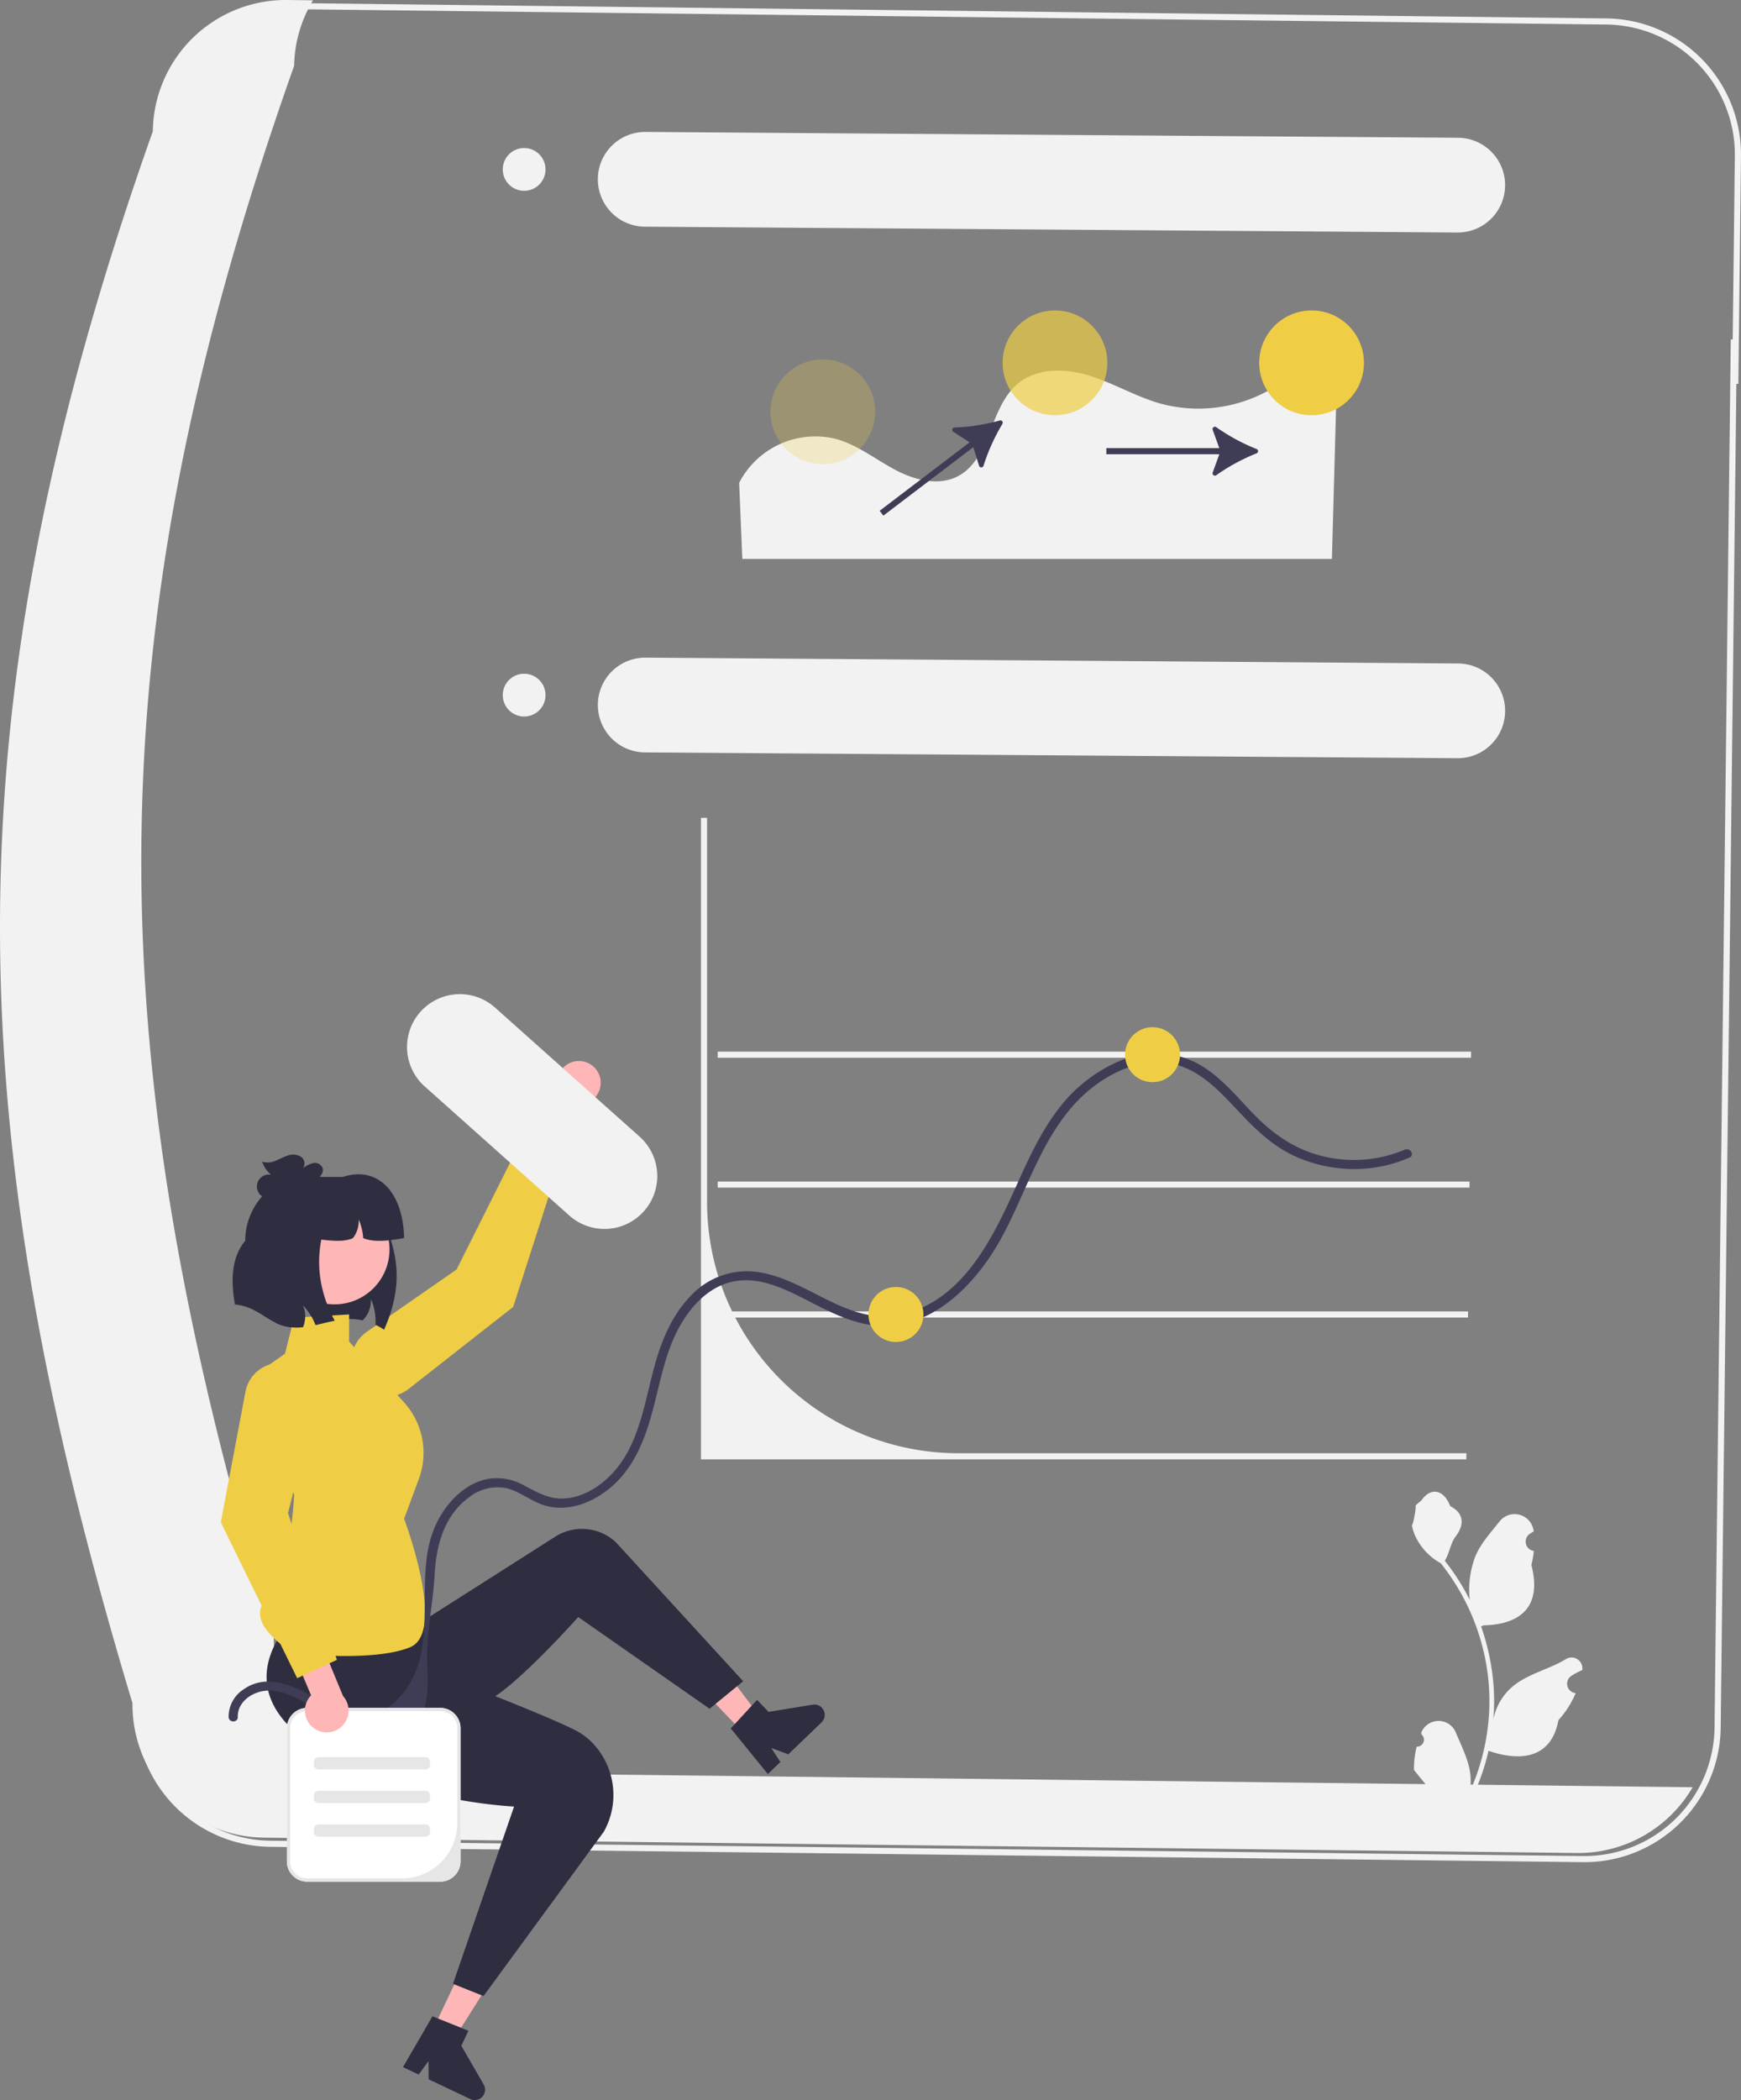 <svg
  id="Group_7"
  data-name="Group 7"
  xmlns="http://www.w3.org/2000/svg"
  width="378.441"
  height="456.258"
  viewBox="0 0 378.441 456.258"
>
  <rect x="0" y="0" width="378.441" height="456.258" fill="#808080" stroke="none"/>
  <path
    id="Path_1"
    data-name="Path 1"
    d="M344.814,404.91l-.324,0L58.982,401.574A29.613,29.613,0,0,1,29.8,371.808C9.642,304.945.761,252.292,1,201.1c.254-53.43,10.81-107.78,33.22-171.032A29.605,29.605,0,0,1,63.778,1l.312,0L349.6,4.338a29.6,29.6,0,0,1,29.176,29.868h0L378.2,83.729l-.429,0-3.409,292A29.6,29.6,0,0,1,344.814,404.91ZM63.778,2.324A28.273,28.273,0,0,0,35.55,30.2v.11l-.037.1c-42.795,120.739-43.95,210-4.413,341.111l.029.1v.1A28.282,28.282,0,0,0,59,400.246L344.5,403.58l.31,0a28.272,28.272,0,0,0,28.216-27.867l3.147-269.49.014-1.327.365-30.814.424,0,.466-39.889A28.27,28.27,0,0,0,349.582,5.666L64.075,2.326Z"
    transform="translate(-0.336 -0.335)"
    fill="#f2f2f2"
  />
  <path
    id="Path_2"
    data-name="Path 2"
    d="M398.047,429.078l-.02,1.328H234.941v-1.328Z"
    transform="translate(-78.933 -144.157)"
    fill="#f2f2f2"
  />
  <path
    id="Path_3"
    data-name="Path 3"
    d="M398.373,386.578l-.013,1.328H234.941v-1.328Z"
    transform="translate(-78.933 -129.878)"
    fill="#f2f2f2"
  />
  <path
    id="Path_4"
    data-name="Path 4"
    d="M398.7,344.078l-.013,1.328H234.941v-1.328Z"
    transform="translate(-78.933 -115.6)"
    fill="#f2f2f2"
  />
  <path
    id="Path_5"
    data-name="Path 5"
    d="M395.841,405.63l-.013,1.328H229.461V267.578l1.328.013V351a54.411,54.411,0,0,0,5.452,23.819c.219.445.438.89.671,1.328a54.629,54.629,0,0,0,48.514,29.483Z"
    transform="translate(-77.092 -89.898)"
    fill="#f2f2f2"
  />
  <path
    id="Path_6"
    data-name="Path 6"
    d="M88.039,385.024a28.9,28.9,0,0,1-28.523-29.2C21.573,230.008,19.2,140.533,63.934,14.3A28.523,28.523,0,0,1,68.036.068L62.417,0a28.9,28.9,0,0,0-29.2,28.523C-11.518,154.756-9.142,244.229,28.8,370.048a28.9,28.9,0,0,0,28.523,29.2l285.508,3.338a28.767,28.767,0,0,0,25.1-14.288L88.039,385.024Z"
    transform="translate(0 0)"
    fill="#f2f2f2"
    style="isolation: isolate"
  />
  <path
    id="Path_7"
    data-name="Path 7"
    d="M185.927,351.192a4.75,4.75,0,0,1-4.768,5.441l-9.6,21.643-6.639-1.184,11.593-25.622a4.744,4.744,0,0,1,9.417-.277Z"
    transform="translate(-55.407 -116.63)"
    fill="#ffb6b6"
  />
  <path
    id="Path_8"
    data-name="Path 8"
    d="M117.195,425.087h0a7.7,7.7,0,0,0,10.282.706l22.72-17.822,11.257-35.005-8.184-3.786-15.376,30.667-19.553,13.57a7.7,7.7,0,0,0-1.145,11.671Z"
    transform="translate(-38.647 -124.033)"
    fill="#efce45"
  />
  <path
    id="Path_9"
    data-name="Path 9"
    d="M109.075,417.937a13.368,13.368,0,0,0-1.873-1.069c.013-.173.02-.352.02-.525a12.105,12.105,0,0,0-1.016-5.093,5.98,5.98,0,0,1-1.189,3.964,5.514,5.514,0,0,1-.478.564c-.046.047-.093.093-.139.133a12.239,12.239,0,0,0-2.869-.3,18.463,18.463,0,0,0-3.187.372c-1.321.252-2.636.6-3.951.9-.08.02-.153.033-.232.053a12.113,12.113,0,0,0-2.789-4.376,6.007,6.007,0,0,1,.325,4.124,5.105,5.105,0,0,1-.246.7,11.118,11.118,0,0,1-4.243-.292,9.842,9.842,0,0,1-1.673-.657c-1.9-.93-3.612-2.311-5.571-3.141a11.217,11.217,0,0,0-3.314-.843c-.956-5.478-.691-10.339,2.244-13.852a14.518,14.518,0,0,1,14.516-14.516l6.654,2.311,6.72,2.337C109.945,397.16,114.972,404.584,109.075,417.937Z"
    transform="translate(-25.586 -129.038)"
    fill="#2f2e41"
  />
  <g id="Group_1" data-name="Group 1" transform="translate(87.598 422.781)">
    <path
      id="Path_10"
      data-name="Path 10"
      d="M141.863,654.634l4.551,2.158,10.677-16.919-6.717-3.186Z"
      transform="translate(-135.26 -636.688)"
      fill="#ffb6b6"
    />
    <path
      id="Path_11"
      data-name="Path 11"
      d="M149.465,674.516,144.6,666.1l1.545-3.257-1.607-.65-4.987-2.006-1.221-.495-6.414,11.048,3.415,1.617,2.137-2.934.028,3.963,9.049,4.292a2.252,2.252,0,0,0,2.916-3.16Z"
      transform="translate(-131.919 -644.416)"
      fill="#2f2e41"
    />
  </g>
  <g id="Group_2" data-name="Group 2" transform="translate(147.646 356.819)">
    <path
      id="Path_12"
      data-name="Path 12"
      d="M236.117,556.822l3.63-3.492-12.041-15.977-5.358,5.154Z"
      transform="translate(-222.348 -537.353)"
      fill="#ffb6b6"
    />
    <path
      id="Path_13"
      data-name="Path 13"
      d="M257.027,557.221l-9.594,1.564-2.5-2.6-1.177,1.273-3.642,3.953-.9.967,8.061,9.911L250,569.669l-1.987-3.038,3.716,1.377,7.219-6.942a2.252,2.252,0,0,0-1.923-3.846Z"
      transform="translate(-228.016 -543.681)"
      fill="#2f2e41"
    />
  </g>
  <path
    id="Path_14"
    data-name="Path 14"
    d="M113.837,521.063l-17.929-3.984.12,5.455S77.315,537,94.58,550.944s46.482,15.273,46.482,15.273l-13.281,38.514,6.64,2.656,26.145-35.7a16.318,16.318,0,0,0-2.719-19.552,14.1,14.1,0,0,0-3.5-2.515c-7.968-3.984-29.217-11.953-29.217-11.953L114.5,527.039l-.664-5.976Z"
    transform="translate(-29.318 -173.722)"
    fill="#2f2e41"
  />
  <path
    id="Path_15"
    data-name="Path 15"
    d="M126.281,525.364l36.825-23.434a10.845,10.845,0,0,1,13.132,1.138l27.735,30.264-7.3,5.976-28.553-19.921s-16.6,18.593-21.249,18.593S126.281,525.364,126.281,525.364Z"
    transform="translate(-42.427 -168.063)"
    fill="#2f2e41"
  />
  <path
    id="Path_16"
    data-name="Path 16"
    d="M91.914,503.686s-11.31-6.41-5.987-11.838,5.987-22.588,5.987-22.588l-8.632-26,6.64-4.648,1.992-7.869,11.953-.664v5.877l11.973,13.256a16.3,16.3,0,0,1,3.19,16.59l-3.21,8.668s9.3,24.569,1.328,27.889S91.914,503.686,91.914,503.686Z"
    transform="translate(-27.98 -144.493)"
    fill="#efce45"
  />
  <path
    id="Path_17"
    data-name="Path 17"
    d="M168.513,373.366l-31.407-28.027a11.48,11.48,0,1,1,15.234-17.179l.054.048L183.8,356.235a11.48,11.48,0,0,1-15.288,17.131Z"
    transform="translate(-44.765 -109.28)"
    fill="#f2f2f2"
    style="isolation: isolate"
  />
  <circle
    id="Ellipse_1"
    data-name="Ellipse 1"
    cx="11.939"
    cy="11.939"
    r="11.939"
    transform="translate(60.789 259.509)"
    fill="#ffb6b6"
  />
  <path
    id="Path_18"
    data-name="Path 18"
    d="M112.975,398.065a11.963,11.963,0,0,0-.983-4.037,5.98,5.98,0,0,1-1.189,3.964.5.5,0,0,0-.053.073c-2.195,1.066-5.895.463-9.469,0V384.784h7.3c7.172-2.417,13.075,2.842,13.281,13.281-3.441.623-6.666.964-8.891,0Z"
    transform="translate(-34.027 -129.08)"
    fill="#2f2e41"
  />
  <path
    id="Path_19"
    data-name="Path 19"
    d="M103.09,418c-1.321.252-2.636.6-3.951.9-.08.02-.153.033-.232.053a12.113,12.113,0,0,0-2.789-4.376,6.007,6.007,0,0,1,.325,4.124,5.106,5.106,0,0,1-.246.7,11.118,11.118,0,0,1-4.243-.292,9.842,9.842,0,0,1-1.673-.657V390.078h13.945C98.814,399.3,98.044,408.592,103.09,418Z"
    transform="translate(-30.332 -131.054)"
    fill="#2f2e41"
  />
  <path
    id="Path_20"
    data-name="Path 20"
    d="M98.389,380.669a1.836,1.836,0,0,0-2.054-1.05,5.359,5.359,0,0,0-2.22,1.124,1.782,1.782,0,0,0-.484-2.537,3.335,3.335,0,0,0-2.825-.223c-.934.287-1.785.794-2.7,1.144a3.921,3.921,0,0,1-2.856.164,6.054,6.054,0,0,0,1.932,2.84,2.617,2.617,0,0,0-2.4,4.331,3.546,3.546,0,0,0,3.442.848A9.98,9.98,0,0,0,91.51,385.6a11.523,11.523,0,0,1,3.24-1.8l-3.912,2.461a45.545,45.545,0,0,0,5.8-2.916A4.912,4.912,0,0,0,98,382.287,1.791,1.791,0,0,0,98.389,380.669Z"
    transform="translate(-28.265 -126.922)"
    fill="#2f2e41"
  />
  <path
    id="Path_21"
    data-name="Path 21"
    d="M76.829,488.819c-.09-2.949,2.549-5.04,5.247-5.581,3.428-.687,6.928,1.081,9.833,2.687,5.191,2.87,11.213.024,16.76,3.509,8.187,5.144,9.879-2.561,9.363-11.659-.38-6.71,1.245-13.3,1.591-19.9.333-6.356,2.064-12.815,7.453-16.763a10.045,10.045,0,0,1,7.889-2.057c3,.621,5.4,2.777,8.288,3.716,5.38,1.747,11.038-.61,15.072-4.2,4.693-4.181,6.984-10.061,8.6-15.991,1.672-6.149,2.693-12.587,5.759-18.251,2.616-4.834,6.725-9.295,12.388-10.217,5.549-.9,10.866,1.817,15.655,4.253,4.929,2.507,10.025,5.224,15.672,5.458,12.1.5,21.45-9.8,26.695-19.585,5.986-11.174,9.457-24.733,20.092-32.633,4.571-3.4,10.371-5.766,16.147-4.815,5.837.962,10.1,5.2,13.977,9.333,3.971,4.238,7.913,8.414,13.292,10.855a31.221,31.221,0,0,0,16.928,2.534,29.969,29.969,0,0,0,8-2.237c1.174-.507.16-2.224-1.005-1.72a28.5,28.5,0,0,1-18,1.391c-5.974-1.472-10.734-4.813-14.952-9.188-3.862-4-7.493-8.564-12.544-11.138a19.583,19.583,0,0,0-16.243-.437A32.655,32.655,0,0,0,255.3,356.605c-4.081,5.261-6.795,11.428-9.523,17.455-4.93,10.894-11.251,23.759-23.865,27.145-11.944,3.206-20.78-7.363-31.921-9.04a16.687,16.687,0,0,0-14.539,4.984c-4.015,4.05-6.336,9.407-7.87,14.818-1.879,6.63-2.846,13.732-6.3,19.8-2.727,4.8-7.779,9.25-13.519,9.582-3.288.191-5.806-1.327-8.617-2.792a12.009,12.009,0,0,0-8.027-1.446c-5.334,1.041-9.478,5.754-11.515,10.559-5.024,11.852,1.894,27.082-7.941,37.216a11.185,11.185,0,0,1-6.707,3.529c-3.488.38-6.749-1.244-9.705-2.891-5.107-2.845-11.573-6.649-17.17-2.7a7.1,7.1,0,0,0-3.247,5.994c.039,1.279,2.031,1.284,1.992,0h0Z"
    transform="translate(-25.142 -115.785)"
    fill="#3f3d56"
  />
  <circle
    id="Ellipse_2"
    data-name="Ellipse 2"
    cx="5.976"
    cy="5.976"
    r="5.976"
    transform="translate(244.55 223.167)"
    fill="#efce45"
  />
  <circle
    id="Ellipse_3"
    data-name="Ellipse 3"
    cx="5.976"
    cy="5.976"
    r="5.976"
    transform="translate(188.772 279.609)"
    fill="#efce45"
  />
  <g id="Group_3" data-name="Group 3" transform="translate(160.671 67.448)">
    <path
      id="Path_22"
      data-name="Path 22"
      d="M241.963,145.315a18.622,18.622,0,0,1,21.279-9.48c4.566,1.331,8.4,4.388,12.595,6.622s9.407,3.622,13.631,1.435c7.259-3.759,6.817-14.982,13.131-20.175,4.2-3.456,10.37-3.295,15.564-1.674s9.945,4.481,15.173,5.989a31.5,31.5,0,0,0,28.53-6.085q.116-.1.229-.2a5.824,5.824,0,0,1,9.693,4.51l-.979,35.588H242.649l-.686-16.532Z"
      transform="translate(-241.963 -107.855)"
      fill="#f2f2f2"
    />
    <path
      id="Path_23"
      data-name="Path 23"
      d="M394.819,145.4a.5.5,0,0,0,0-.934,42.693,42.693,0,0,1-8.767-4.747.506.506,0,0,0-.773.583l1.435,3.967H362.155V145.6h24.559l-1.435,3.969a.506.506,0,0,0,.773.583A42.732,42.732,0,0,1,394.819,145.4Z"
      transform="translate(-282.344 -114.356)"
      fill="#3f3d56"
    />
    <path
      id="Path_24"
      data-name="Path 24"
      d="M314.64,138.31a.5.5,0,0,0-.566-.744,42.692,42.692,0,0,1-9.852,1.53.506.506,0,0,0-.262.932l3.544,2.288-19.545,14.869.8,1.057,19.545-14.869,1.26,4.028a.506.506,0,0,0,.968,0A42.733,42.733,0,0,1,314.64,138.31Z"
      transform="translate(-257.416 -113.66)"
      fill="#3f3d56"
    />
    <circle
      id="Ellipse_4"
      data-name="Ellipse 4"
      cx="11.383"
      cy="11.383"
      r="11.383"
      transform="translate(113.045)"
      fill="#efce45"
    />
    <circle
      id="Ellipse_5"
      data-name="Ellipse 5"
      cx="11.383"
      cy="11.383"
      r="11.383"
      transform="translate(57.266)"
      fill="#efce45"
      opacity="0.7"
    />
    <circle
      id="Ellipse_6"
      data-name="Ellipse 6"
      cx="11.383"
      cy="11.383"
      r="11.383"
      transform="translate(6.8 10.624)"
      fill="#efce45"
      opacity="0.25"
    />
  </g>
  <g id="Group_4" data-name="Group 4" transform="translate(109.284 142.879)">
    <path
      id="Path_25"
      data-name="Path 25"
      d="M382.7,216.435l-176.628-1.266a10.292,10.292,0,1,0-.148,20.584l176.628,1.266a10.292,10.292,0,0,0,.148-20.584Z"
      transform="translate(-175.034 -215.168)"
      fill="#f2f2f2"
    />
    <circle
      id="Ellipse_7"
      data-name="Ellipse 7"
      cx="4.648"
      cy="4.648"
      r="4.648"
      transform="translate(0 3.496)"
      fill="#f2f2f2"
    />
  </g>
  <g id="Group_5" data-name="Group 5" transform="translate(109.284 28.665)">
    <path
      id="Path_26"
      data-name="Path 26"
      d="M382.7,44.435,206.069,43.169a10.292,10.292,0,0,0-.148,20.584l176.628,1.266a10.292,10.292,0,0,0,.148-20.584Z"
      transform="translate(-175.034 -43.168)"
      fill="#f2f2f2"
    />
    <circle
      id="Ellipse_8"
      data-name="Ellipse 8"
      cx="4.648"
      cy="4.648"
      r="4.648"
      transform="translate(0 3.496)"
      fill="#f2f2f2"
    />
  </g>
  <g id="Group_6" data-name="Group 6" transform="translate(62.358 371.064)">
    <path
      id="Path_27"
      data-name="Path 27"
      d="M127.247,596.553H98.319a4.415,4.415,0,0,1-4.41-4.41V563.215a4.415,4.415,0,0,1,4.41-4.41h28.928a4.415,4.415,0,0,1,4.41,4.41v28.928A4.415,4.415,0,0,1,127.247,596.553Z"
      transform="translate(-93.909 -558.806)"
      fill="#fff"
    />
    <path
      id="Path_28"
      data-name="Path 28"
      d="M127.247,596.553H98.319a4.415,4.415,0,0,1-4.41-4.41V563.215a4.415,4.415,0,0,1,4.41-4.41h28.928a4.415,4.415,0,0,1,4.41,4.41v28.928A4.415,4.415,0,0,1,127.247,596.553ZM98.319,559.511a3.7,3.7,0,0,0-3.7,3.7v28.928a3.7,3.7,0,0,0,3.7,3.7h20.616a12.016,12.016,0,0,0,12.016-12.016V563.215a3.7,3.7,0,0,0-3.7-3.7Z"
      transform="translate(-93.909 -558.806)"
      fill="#e6e6e6"
    />
  </g>
  <path
    id="Path_29"
    data-name="Path 29"
    d="M463.22,543.457a1.507,1.507,0,0,0,1.092-2.612l-.1-.41.041-.1a4.047,4.047,0,0,1,7.465.028c1.221,2.94,2.775,5.886,3.158,8.995a11.971,11.971,0,0,1-.21,4.117,48,48,0,0,0,4.366-19.935,46.324,46.324,0,0,0-.287-5.168q-.238-2.11-.661-4.19a48.553,48.553,0,0,0-9.629-20.578,12.921,12.921,0,0,1-5.374-5.576,9.856,9.856,0,0,1-.9-2.693c.262.034.986-3.95.789-4.195.365-.553,1.017-.828,1.415-1.368,1.98-2.685,4.709-2.216,6.133,1.432,3.043,1.536,3.072,4.082,1.205,6.532-1.188,1.558-1.351,3.667-2.393,5.335.107.137.219.27.326.407a48.865,48.865,0,0,1,5.1,8.08,20.314,20.314,0,0,1,1.213-9.436c1.161-2.8,3.337-5.159,5.253-7.58a4.17,4.17,0,0,1,7.427,2.047q.006.054.011.107-.427.241-.836.511a2.044,2.044,0,0,0,.824,3.72l.042.006a20.335,20.335,0,0,1-.536,3.041c2.458,9.506-2.849,12.968-10.426,13.124-.167.086-.33.172-.5.253a49.876,49.876,0,0,1,2.685,12.635,47.311,47.311,0,0,1-.034,7.638l.013-.09a12.5,12.5,0,0,1,4.267-7.218c3.284-2.7,7.924-3.691,11.467-5.86a2.346,2.346,0,0,1,3.593,2.282l-.014.095a13.722,13.722,0,0,0-1.54.742q-.427.241-.836.511a2.044,2.044,0,0,0,.824,3.72l.042.006.086.013a20.354,20.354,0,0,1-3.744,5.863c-1.537,8.3-8.138,9.086-15.2,6.669h0a49.863,49.863,0,0,1-3.35,9.779H463.52c-.043-.133-.082-.27-.12-.4a13.6,13.6,0,0,0,3.311-.2c-.888-1.089-1.776-2.187-2.663-3.277a.744.744,0,0,1-.056-.064c-.45-.557-.9-1.111-1.355-1.668h0a19.915,19.915,0,0,1,.584-5.073h0Z"
    transform="translate(-155.279 -163.973)"
    fill="#f2f2f2"
  />
  <path
    id="Path_30"
    data-name="Path 30"
    d="M97.882,548.824a4.751,4.751,0,0,1-.7-7.2L87.989,519.8l5.41-4.027,10.73,26a4.744,4.744,0,0,1-6.248,7.052Z"
    transform="translate(-29.562 -173.285)"
    fill="#ffb6b6"
  />
  <path
    id="Path_31"
    data-name="Path 31"
    d="M85.836,445.933h0a7.7,7.7,0,0,0-8.2,6.242L72.281,480.55l16.6,33.866,8.632-3.984L86.89,478.558l5.773-23.09a7.7,7.7,0,0,0-6.826-9.535Z"
    transform="translate(-24.284 -149.81)"
    fill="#efce45"
  />
  <path
    id="Path_32"
    data-name="Path 32"
    d="M103.751,574.922a1,1,0,0,0-1,1v.664a1,1,0,0,0,1,1h23.241a1,1,0,0,0,1-1v-.664a1,1,0,0,0-1-1Z"
    transform="translate(-34.523 -193.156)"
    fill="#e6e6e6"
  />
  <path
    id="Path_33"
    data-name="Path 33"
    d="M103.751,585.922a1,1,0,0,0-1,1v.664a1,1,0,0,0,1,1h23.241a1,1,0,0,0,1-1v-.664a1,1,0,0,0-1-1Z"
    transform="translate(-34.523 -196.851)"
    fill="#e6e6e6"
  />
  <path
    id="Path_34"
    data-name="Path 34"
    d="M103.751,596.922a1,1,0,0,0-1,1v.664a1,1,0,0,0,1,1h23.241a1,1,0,0,0,1-1v-.664a1,1,0,0,0-1-1Z"
    transform="translate(-34.523 -200.547)"
    fill="#e6e6e6"
  />
</svg>
